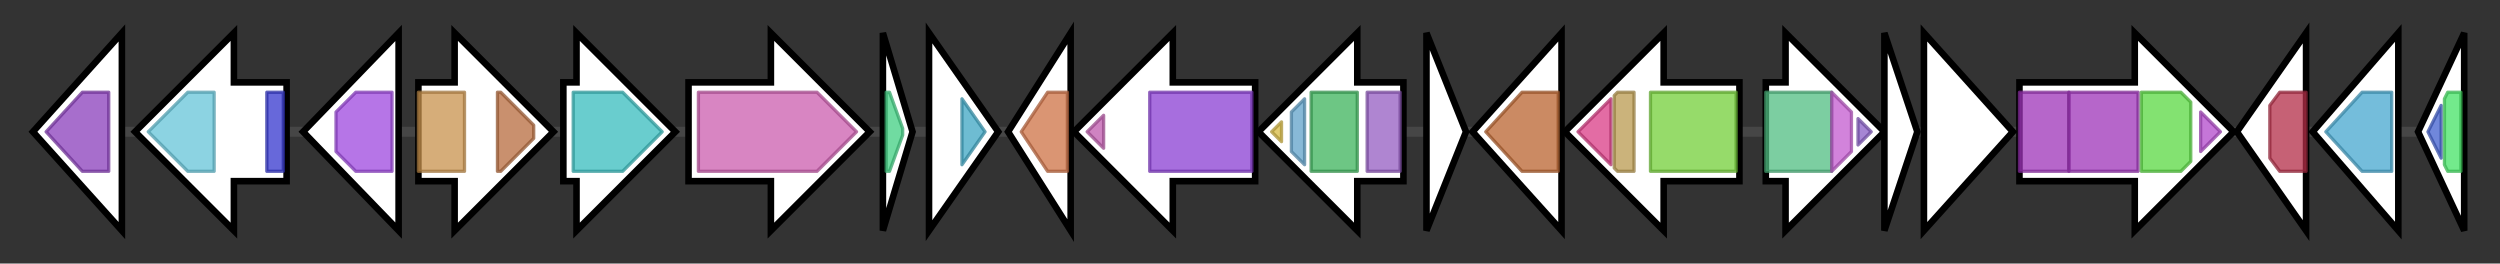 <svg version="1.1" baseProfile="full" xmlns="http://www.w3.org/2000/svg" width="758.867" height="80">
	<rect width="100%" height="100%" fill="#333333" stroke="none"/>
	<g>
		<line x1="10" y1="40.0" x2="748.867" y2="40.0" style="stroke:rgb(70,70,70); stroke-width:3 "/>
		<g>
			<title> (ctg1_720)</title>
			<polygon class=" (ctg1_720)" points="10,40 37,10 37,70" fill="rgb(255,255,255)" fill-opacity="1.0" stroke="rgb(0,0,0)" stroke-width="2"  />
			<g>
				<title>Cu-oxidase_4 (PF02578)
"Multi-copper polyphenol oxidoreductase laccase"</title>
				<polygon class="PF02578" points="14,40 25,28 33,28 33,52 25,52" stroke-linejoin="round" width="23" height="24" fill="rgb(138,62,186)" stroke="rgb(110,49,148)" stroke-width="1" opacity="0.75" />
			</g>
		</g>
		<g>
			<title> (ctg1_721)</title>
			<polygon class=" (ctg1_721)" points="87,25 71,25 71,10 41,40 71,70 71,55 87,55" fill="rgb(255,255,255)" fill-opacity="1.0" stroke="rgb(0,0,0)" stroke-width="2"  />
			<g>
				<title>tRNA_U5-meth_tr (PF05958)
"tRNA (Uracil-5-)-methyltransferase"</title>
				<polygon class="PF05958" points="45,40 57,28 65,28 65,52 57,52" stroke-linejoin="round" width="23" height="24" fill="rgb(102,196,216)" stroke="rgb(81,156,172)" stroke-width="1" opacity="0.75" />
			</g>
			<g>
				<title>TRAM (PF01938)
"TRAM domain"</title>
				<rect class="PF01938" x="81" y="28" stroke-linejoin="round" width="5" height="24" fill="rgb(52,54,205)" stroke="rgb(41,43,164)" stroke-width="1" opacity="0.75" />
			</g>
		</g>
		<g>
			<title> (ctg1_722)</title>
			<polygon class=" (ctg1_722)" points="92,40 121,10 121,70" fill="rgb(255,255,255)" fill-opacity="1.0" stroke="rgb(0,0,0)" stroke-width="2"  />
			<g>
				<title>Radical_SAM (PF04055)
"Radical SAM superfamily"</title>
				<polygon class="PF04055" points="102,34 108,28 119,28 119,52 108,52 102,46" stroke-linejoin="round" width="17" height="24" fill="rgb(158,71,222)" stroke="rgb(126,56,177)" stroke-width="1" opacity="0.75" />
			</g>
		</g>
		<g>
			<title> (ctg1_723)</title>
			<polygon class=" (ctg1_723)" points="127,25 138,25 138,10 168,40 138,70 138,55 127,55" fill="rgb(255,255,255)" fill-opacity="1.0" stroke="rgb(0,0,0)" stroke-width="2"  />
			<g>
				<title>IMS (PF00817)
"impB/mucB/samB family"</title>
				<rect class="PF00817" x="127" y="28" stroke-linejoin="round" width="14" height="24" fill="rgb(200,145,77)" stroke="rgb(160,116,61)" stroke-width="1" opacity="0.75" />
			</g>
			<g>
				<title>IMS_C (PF11799)
"impB/mucB/samB family C-terminal domain"</title>
				<polygon class="PF11799" points="151,28 152,28 162,38 162,42 152,52 151,52" stroke-linejoin="round" width="11" height="24" fill="rgb(183,107,62)" stroke="rgb(146,85,49)" stroke-width="1" opacity="0.75" />
			</g>
		</g>
		<g>
			<title> (ctg1_724)</title>
			<polygon class=" (ctg1_724)" points="171,25 175,25 175,10 205,40 175,70 175,55 171,55" fill="rgb(255,255,255)" fill-opacity="1.0" stroke="rgb(0,0,0)" stroke-width="2"  />
			<g>
				<title>PHO4 (PF01384)
"Phosphate transporter family"</title>
				<polygon class="PF01384" points="174,28 189,28 201,40 189,52 174,52" stroke-linejoin="round" width="30" height="24" fill="rgb(55,188,189)" stroke="rgb(44,150,151)" stroke-width="1" opacity="0.75" />
			</g>
		</g>
		<g>
			<title> (ctg1_725)</title>
			<polygon class=" (ctg1_725)" points="209,25 234,25 234,10 264,40 234,70 234,55 209,55" fill="rgb(255,255,255)" fill-opacity="1.0" stroke="rgb(0,0,0)" stroke-width="2"  />
			<g>
				<title>ILVD_EDD (PF00920)
"Dehydratase family"</title>
				<polygon class="PF00920" points="212,28 248,28 260,40 248,52 212,52" stroke-linejoin="round" width="51" height="24" fill="rgb(202,92,173)" stroke="rgb(161,73,138)" stroke-width="1" opacity="0.75" />
			</g>
		</g>
		<g>
			<title> (ctg1_726)</title>
			<polygon class=" (ctg1_726)" points="268,10 277,40 268,70" fill="rgb(255,255,255)" fill-opacity="1.0" stroke="rgb(0,0,0)" stroke-width="2"  />
			<g>
				<title>DUF1294 (PF06961)
"Protein of unknown function (DUF1294)"</title>
				<polygon class="PF06961" points="269,28 270,28 274,39 274,41 270,52 269,52" stroke-linejoin="round" width="5" height="24" fill="rgb(65,207,130)" stroke="rgb(51,165,104)" stroke-width="1" opacity="0.75" />
			</g>
		</g>
		<g>
			<title> (ctg1_727)</title>
			<polygon class=" (ctg1_727)" points="282,10 303,40 282,70" fill="rgb(255,255,255)" fill-opacity="1.0" stroke="rgb(0,0,0)" stroke-width="2"  />
			<g>
				<title>SSB (PF00436)
"Single-strand binding protein family"</title>
				<polygon class="PF00436" points="292,30 299,40 292,50" stroke-linejoin="round" width="9" height="24" fill="rgb(62,165,194)" stroke="rgb(49,132,155)" stroke-width="1" opacity="0.75" />
			</g>
		</g>
		<g>
			<title> (ctg1_728)</title>
			<polygon class=" (ctg1_728)" points="306,40 325,10 325,70" fill="rgb(255,255,255)" fill-opacity="1.0" stroke="rgb(0,0,0)" stroke-width="2"  />
			<g>
				<title>Rnf-Nqr (PF02508)
"Rnf-Nqr subunit, membrane protein"</title>
				<polygon class="PF02508" points="310,40 318,28 324,28 324,52 318,52" stroke-linejoin="round" width="18" height="24" fill="rgb(205,113,69)" stroke="rgb(164,90,55)" stroke-width="1" opacity="0.75" />
			</g>
		</g>
		<g>
			<title> (ctg1_729)</title>
			<polygon class=" (ctg1_729)" points="381,25 356,25 356,10 326,40 356,70 356,55 381,55" fill="rgb(255,255,255)" fill-opacity="1.0" stroke="rgb(0,0,0)" stroke-width="2"  />
			<g>
				<title>FMN_bind (PF04205)
"FMN-binding domain"</title>
				<polygon class="PF04205" points="330,40 335,35 335,45" stroke-linejoin="round" width="8" height="24" fill="rgb(190,90,173)" stroke="rgb(152,72,138)" stroke-width="1" opacity="0.75" />
			</g>
			<g>
				<title>NQR2_RnfD_RnfE (PF03116)
"NQR2, RnfD, RnfE family"</title>
				<rect class="PF03116" x="349" y="28" stroke-linejoin="round" width="31" height="24" fill="rgb(138,62,211)" stroke="rgb(110,49,168)" stroke-width="1" opacity="0.75" />
			</g>
		</g>
		<g>
			<title> (ctg1_730)</title>
			<polygon class=" (ctg1_730)" points="426,25 412,25 412,10 382,40 412,70 412,55 426,55" fill="rgb(255,255,255)" fill-opacity="1.0" stroke="rgb(0,0,0)" stroke-width="2"  />
			<g>
				<title>Fer4_10 (PF13237)
"4Fe-4S dicluster domain"</title>
				<polygon class="PF13237" points="386,40 389,37 389,43" stroke-linejoin="round" width="5" height="24" fill="rgb(214,185,66)" stroke="rgb(171,147,52)" stroke-width="1" opacity="0.75" />
			</g>
			<g>
				<title>SLBB (PF10531)
"SLBB domain"</title>
				<polygon class="PF10531" points="392,34 396,30 396,50 392,46" stroke-linejoin="round" width="4" height="24" fill="rgb(96,161,201)" stroke="rgb(76,128,160)" stroke-width="1" opacity="0.75" />
			</g>
			<g>
				<title>Complex1_51K (PF01512)
"Respiratory-chain NADH dehydrogenase 51 Kd subunit"</title>
				<polygon class="PF01512" points="398,28 398,28 412,28 412,52 398,52 398,52" stroke-linejoin="round" width="14" height="24" fill="rgb(60,178,91)" stroke="rgb(48,142,72)" stroke-width="1" opacity="0.75" />
			</g>
			<g>
				<title>RnfC_N (PF13375)
"RnfC Barrel sandwich hybrid domain"</title>
				<rect class="PF13375" x="415" y="28" stroke-linejoin="round" width="10" height="24" fill="rgb(148,92,193)" stroke="rgb(118,73,154)" stroke-width="1" opacity="0.75" />
			</g>
		</g>
		<g>
			<title> (ctg1_731)</title>
			<polygon class=" (ctg1_731)" points="433,10 445,40 433,70" fill="rgb(255,255,255)" fill-opacity="1.0" stroke="rgb(0,0,0)" stroke-width="2"  />
		</g>
		<g>
			<title> (ctg1_732)</title>
			<polygon class=" (ctg1_732)" points="447,40 474,10 474,70" fill="rgb(255,255,255)" fill-opacity="1.0" stroke="rgb(0,0,0)" stroke-width="2"  />
			<g>
				<title>Hydrolase_3 (PF08282)
"haloacid dehalogenase-like hydrolase"</title>
				<polygon class="PF08282" points="451,40 462,28 473,28 473,52 462,52" stroke-linejoin="round" width="26" height="24" fill="rgb(185,99,47)" stroke="rgb(148,79,37)" stroke-width="1" opacity="0.75" />
			</g>
		</g>
		<g>
			<title> (ctg1_733)</title>
			<polygon class=" (ctg1_733)" points="528,25 505,25 505,10 475,40 505,70 505,55 528,55" fill="rgb(255,255,255)" fill-opacity="1.0" stroke="rgb(0,0,0)" stroke-width="2"  />
			<g>
				<title>RF3_C (PF16658)
"Class II release factor RF3, C-terminal domain"</title>
				<polygon class="PF16658" points="479,40 489,30 489,50" stroke-linejoin="round" width="13" height="24" fill="rgb(217,59,133)" stroke="rgb(173,47,106)" stroke-width="1" opacity="0.75" />
			</g>
			<g>
				<title>GTP_EFTU_D2 (PF03144)
"Elongation factor Tu domain 2"</title>
				<polygon class="PF03144" points="490,29 491,28 496,28 496,52 491,52 490,51" stroke-linejoin="round" width="6" height="24" fill="rgb(185,154,79)" stroke="rgb(148,123,63)" stroke-width="1" opacity="0.75" />
			</g>
			<g>
				<title>GTP_EFTU (PF00009)
"Elongation factor Tu GTP binding domain"</title>
				<rect class="PF00009" x="501" y="28" stroke-linejoin="round" width="26" height="24" fill="rgb(115,206,57)" stroke="rgb(92,164,45)" stroke-width="1" opacity="0.75" />
			</g>
		</g>
		<g>
			<title> (ctg1_734)</title>
			<polygon class=" (ctg1_734)" points="536,25 542,25 542,10 572,40 542,70 542,55 536,55" fill="rgb(255,255,255)" fill-opacity="1.0" stroke="rgb(0,0,0)" stroke-width="2"  />
			<g>
				<title>tRNA_Me_trans (PF03054)
"tRNA methyl transferase HUP domain"</title>
				<rect class="PF03054" x="536" y="28" stroke-linejoin="round" width="20" height="24" fill="rgb(81,189,130)" stroke="rgb(64,151,104)" stroke-width="1" opacity="0.75" />
			</g>
			<g>
				<title>tRNA_Me_trans_M (PF20259)
"tRNA methyl transferase PRC-barrel domain"</title>
				<polygon class="PF20259" points="556,28 556,28 562,34 562,46 556,52 556,52" stroke-linejoin="round" width="6" height="24" fill="rgb(194,90,206)" stroke="rgb(155,72,164)" stroke-width="1" opacity="0.75" />
			</g>
			<g>
				<title>tRNA_Me_trans_C (PF20258)
"Aminomethyltransferase beta-barrel domain"</title>
				<polygon class="PF20258" points="564,36 568,40 564,44" stroke-linejoin="round" width="7" height="24" fill="rgb(136,94,197)" stroke="rgb(108,75,157)" stroke-width="1" opacity="0.75" />
			</g>
		</g>
		<g>
			<title> (ctg1_735)</title>
			<polygon class=" (ctg1_735)" points="572,10 582,40 572,70" fill="rgb(255,255,255)" fill-opacity="1.0" stroke="rgb(0,0,0)" stroke-width="2"  />
		</g>
		<g>
			<title> (ctg1_736)</title>
			<polygon class=" (ctg1_736)" points="584,10 611,40 584,70" fill="rgb(255,255,255)" fill-opacity="1.0" stroke="rgb(0,0,0)" stroke-width="2"  />
		</g>
		<g>
			<title> (ctg1_737)</title>
			<polygon class=" (ctg1_737)" points="613,25 648,25 648,10 678,40 648,70 648,55 613,55" fill="rgb(255,255,255)" fill-opacity="1.0" stroke="rgb(0,0,0)" stroke-width="2"  />
			<g>
				<title>tRNA-synt_1g (PF09334)
"tRNA synthetases class I (M)"</title>
				<rect class="PF09334" x="613" y="28" stroke-linejoin="round" width="15" height="24" fill="rgb(157,51,184)" stroke="rgb(125,40,147)" stroke-width="1" opacity="0.75" />
			</g>
			<g>
				<title>tRNA-synt_1g (PF09334)
"tRNA synthetases class I (M)"</title>
				<rect class="PF09334" x="628" y="28" stroke-linejoin="round" width="21" height="24" fill="rgb(157,51,184)" stroke="rgb(125,40,147)" stroke-width="1" opacity="0.75" />
			</g>
			<g>
				<title>Anticodon_3 (PF19303)
"Anticodon binding domain of methionyl tRNA ligase"</title>
				<polygon class="PF19303" points="650,28 662,28 665,31 665,49 662,52 650,52" stroke-linejoin="round" width="15" height="24" fill="rgb(89,216,66)" stroke="rgb(71,172,52)" stroke-width="1" opacity="0.75" />
			</g>
			<g>
				<title>tRNA_bind (PF01588)
"Putative tRNA binding domain"</title>
				<polygon class="PF01588" points="668,34 674,40 668,46" stroke-linejoin="round" width="9" height="24" fill="rgb(177,73,202)" stroke="rgb(141,58,161)" stroke-width="1" opacity="0.75" />
			</g>
		</g>
		<g>
			<title> (ctg1_738)</title>
			<polygon class=" (ctg1_738)" points="679,40 700,10 700,70" fill="rgb(255,255,255)" fill-opacity="1.0" stroke="rgb(0,0,0)" stroke-width="2"  />
			<g>
				<title>Transposase_mut (PF00872)
"Transposase, Mutator family"</title>
				<polygon class="PF00872" points="689,32 692,28 700,28 700,52 692,52 689,48" stroke-linejoin="round" width="11" height="24" fill="rgb(179,45,71)" stroke="rgb(143,36,56)" stroke-width="1" opacity="0.75" />
			</g>
		</g>
		<g>
			<title> (ctg1_739)</title>
			<polygon class=" (ctg1_739)" points="702,40 728,10 728,70" fill="rgb(255,255,255)" fill-opacity="1.0" stroke="rgb(0,0,0)" stroke-width="2"  />
			<g>
				<title>Abhydrolase_6 (PF12697)
"Alpha/beta hydrolase family"</title>
				<polygon class="PF12697" points="706,40 717,28 726,28 726,52 717,52" stroke-linejoin="round" width="23" height="24" fill="rgb(70,167,206)" stroke="rgb(56,133,164)" stroke-width="1" opacity="0.75" />
			</g>
		</g>
		<g>
			<title> (ctg1_740)</title>
			<polygon class=" (ctg1_740)" points="734,40 748,10 748,70" fill="rgb(255,255,255)" fill-opacity="1.0" stroke="rgb(0,0,0)" stroke-width="2"  />
			<g>
				<title>Zn_ribbon_2 (PF12674)
"Putative zinc ribbon domain"</title>
				<polygon class="PF12674" points="737,40 741,32 741,48" stroke-linejoin="round" width="7" height="24" fill="rgb(65,95,206)" stroke="rgb(52,76,164)" stroke-width="1" opacity="0.75" />
			</g>
			<g>
				<title>HTH_3 (PF01381)
"Helix-turn-helix"</title>
				<polygon class="PF01381" points="742,30 743,28 747,28 747,52 743,52 742,50" stroke-linejoin="round" width="5" height="24" fill="rgb(69,227,101)" stroke="rgb(55,181,80)" stroke-width="1" opacity="0.75" />
			</g>
		</g>
	</g>
</svg>
